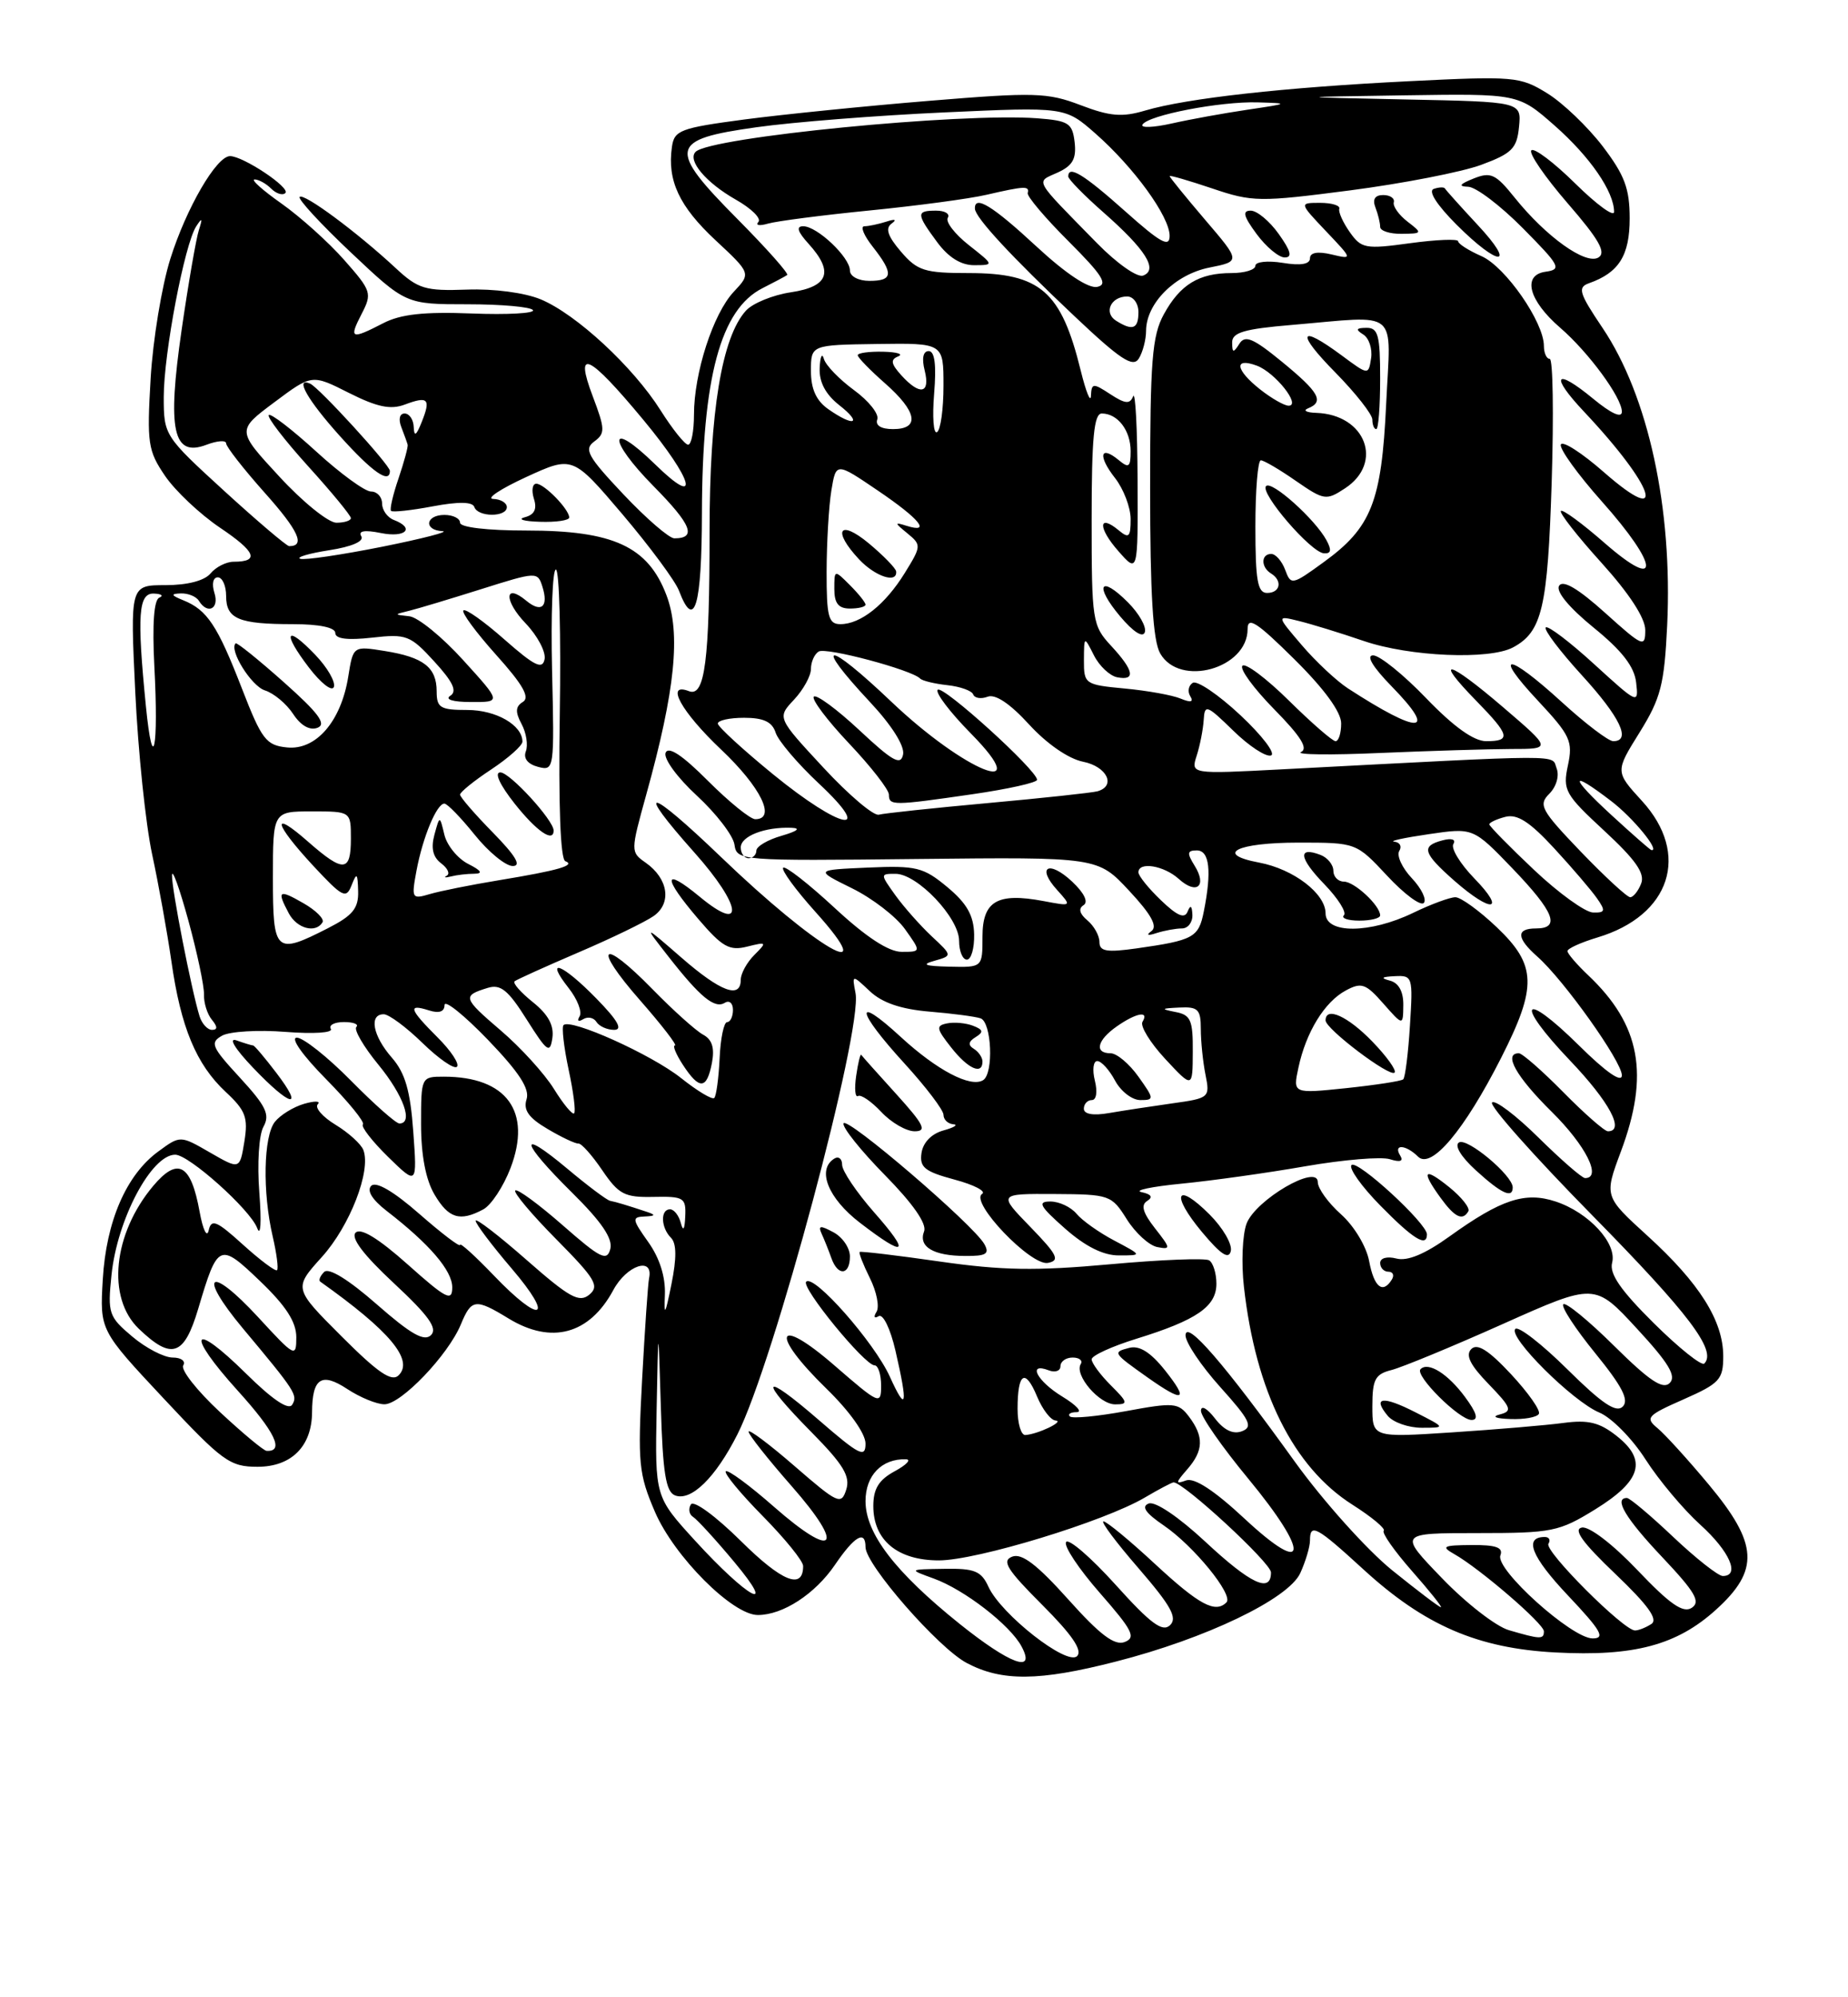 <?xml version="1.0" encoding="UTF-8" standalone="no"?>
<!DOCTYPE svg PUBLIC "-//W3C//DTD SVG 1.1//EN" "http://www.w3.org/Graphics/SVG/1.1/DTD/svg11.dtd" >
<svg xmlns="http://www.w3.org/2000/svg" xmlns:xlink="http://www.w3.org/1999/xlink" version="1.1" viewBox="0 0 237 256">
 <g >
 <path fill="currentColor"
d=" M 143.06 212.98 C 154.64 210.03 165.25 204.94 166.76 201.62 C 167.44 200.13 168.00 198.25 168.00 197.45 C 168.00 195.19 168.82 195.63 174.86 201.16 C 182.69 208.33 189.51 211.28 199.50 211.80 C 209.55 212.33 215.04 210.87 220.06 206.33 C 225.68 201.25 225.49 197.89 219.16 190.30 C 216.50 187.11 213.54 183.85 212.57 183.05 C 210.96 181.72 211.23 181.42 215.91 179.36 C 220.55 177.31 221.00 176.82 221.00 173.81 C 220.99 169.29 217.95 164.46 211.31 158.42 C 205.73 153.34 205.73 153.34 207.86 147.63 C 211.57 137.73 210.39 131.35 203.68 125.00 C 202.22 123.62 201.03 122.23 201.02 121.91 C 201.01 121.58 202.74 120.80 204.86 120.16 C 214.25 117.35 216.82 109.47 210.57 102.65 C 207.14 98.90 207.14 98.90 210.27 93.88 C 213.00 89.48 213.44 87.76 213.81 80.15 C 214.52 65.17 211.39 50.75 205.52 42.03 C 202.50 37.55 202.29 36.83 203.79 36.30 C 207.62 34.95 209.00 32.75 209.00 27.99 C 209.00 24.16 208.35 22.44 205.53 18.74 C 203.62 16.25 200.43 13.19 198.43 11.96 C 194.95 9.81 194.20 9.74 180.69 10.41 C 164.71 11.20 152.21 12.59 146.86 14.17 C 143.91 15.05 142.34 14.91 138.59 13.48 C 134.35 11.86 132.68 11.81 119.22 12.92 C 111.13 13.58 100.45 14.66 95.50 15.31 C 87.22 16.41 86.47 16.69 86.17 18.85 C 85.56 23.14 87.11 26.45 91.74 30.77 C 96.32 35.04 96.32 35.04 94.10 37.40 C 91.46 40.21 89.00 47.80 89.00 53.16 C 89.00 55.27 88.66 57.00 88.25 57.00 C 87.84 57.00 86.25 55.02 84.72 52.60 C 81.20 47.02 73.92 40.28 69.35 38.37 C 67.30 37.52 63.34 36.99 59.88 37.12 C 54.52 37.31 53.62 37.04 50.72 34.34 C 45.79 29.76 38.96 24.70 38.43 25.24 C 38.17 25.50 41.12 28.70 45.00 32.36 C 52.04 39.00 52.04 39.00 59.96 39.00 C 64.32 39.00 68.09 39.34 68.35 39.75 C 68.61 40.16 65.07 40.36 60.50 40.18 C 54.38 39.94 51.37 40.27 49.14 41.43 C 45.01 43.56 44.72 43.44 46.38 40.23 C 47.74 37.60 47.64 37.28 44.15 33.33 C 42.14 31.05 38.52 27.80 36.10 26.09 C 33.68 24.39 32.13 23.00 32.65 23.00 C 33.17 23.00 34.13 23.53 34.78 24.18 C 35.43 24.83 36.25 25.08 36.60 24.74 C 37.27 24.06 31.18 20.01 29.50 20.01 C 27.76 20.02 23.90 26.65 21.84 33.19 C 20.75 36.66 19.61 43.55 19.32 48.50 C 18.83 56.81 18.97 57.77 21.17 61.00 C 22.48 62.92 25.65 65.91 28.22 67.64 C 32.82 70.73 33.32 72.00 29.96 72.00 C 29.01 72.00 27.68 72.68 27.00 73.50 C 26.23 74.43 24.03 75.00 21.22 75.00 C 16.69 75.00 16.69 75.00 17.35 88.75 C 17.71 96.31 18.68 105.65 19.51 109.50 C 20.34 113.35 21.45 119.52 21.98 123.20 C 23.18 131.66 25.16 136.42 28.94 139.95 C 31.50 142.33 31.84 143.23 31.34 146.32 C 30.75 149.92 30.75 149.92 26.93 147.72 C 23.12 145.52 23.12 145.52 20.31 147.58 C 16.20 150.58 13.62 156.52 13.18 164.00 C 12.80 170.50 12.80 170.50 20.99 179.25 C 28.54 187.32 29.48 188.00 33.03 188.00 C 37.37 188.00 39.99 185.38 40.02 181.03 C 40.04 176.63 41.22 175.85 44.53 178.03 C 46.17 179.11 48.31 179.99 49.30 179.99 C 51.43 180.00 57.47 173.69 59.10 169.76 C 60.46 166.47 60.97 166.40 65.23 169.00 C 70.73 172.35 75.59 171.03 78.65 165.36 C 80.37 162.15 83.84 161.01 83.24 163.84 C 83.10 164.51 82.70 170.33 82.35 176.78 C 81.77 187.55 81.91 188.93 84.00 193.79 C 86.47 199.51 93.94 207.00 97.19 207.00 C 100.40 207.00 104.53 204.31 107.08 200.57 C 109.59 196.88 111.00 196.06 111.00 198.30 C 111.00 200.54 120.33 211.22 123.98 213.15 C 128.47 215.53 133.26 215.49 143.06 212.98 Z  M 123.05 208.12 C 114.79 201.49 111.00 196.55 111.00 192.40 C 111.00 189.10 113.09 186.95 116.18 187.04 C 116.91 187.06 116.26 187.75 114.75 188.57 C 112.70 189.68 112.00 190.82 112.00 193.03 C 112.00 197.42 115.11 200.00 120.41 200.00 C 125.27 200.00 141.60 195.02 146.81 191.95 C 148.63 190.88 150.29 190.00 150.51 190.00 C 151.81 190.00 163.00 200.33 163.00 201.54 C 163.00 204.25 160.40 203.03 154.55 197.58 C 151.14 194.41 148.14 192.39 147.32 192.71 C 146.33 193.09 146.91 193.93 149.26 195.53 C 153.08 198.13 158.23 204.44 157.29 205.38 C 155.86 206.81 153.80 205.71 148.17 200.50 C 144.91 197.47 141.91 195.00 141.52 195.00 C 141.12 195.00 143.16 197.72 146.05 201.05 C 150.17 205.82 151.03 207.36 150.06 208.30 C 149.09 209.24 147.57 208.12 143.06 203.11 C 139.89 199.60 137.03 197.14 136.72 197.65 C 136.40 198.16 138.36 201.10 141.06 204.18 C 145.25 208.96 145.72 209.89 144.24 210.46 C 142.95 210.96 141.09 209.57 137.00 205.00 C 133.00 200.54 131.04 199.04 129.81 199.52 C 128.43 200.05 129.14 201.18 133.65 205.69 C 137.50 209.54 138.86 211.54 138.13 212.27 C 136.85 213.55 128.38 206.92 126.76 203.37 C 125.84 201.36 124.98 201.01 121.09 201.08 C 116.50 201.15 116.50 201.15 119.76 202.33 C 123.68 203.75 129.55 208.29 131.01 211.03 C 132.90 214.55 129.54 213.32 123.05 208.12 Z  M 193.50 208.94 C 191.85 208.46 187.99 205.46 184.93 202.28 C 179.35 196.50 179.35 196.50 189.51 196.50 C 199.07 196.50 199.94 196.32 204.58 193.46 C 210.51 189.80 211.28 187.15 207.32 184.04 C 205.13 182.31 203.68 181.96 200.52 182.38 C 198.31 182.68 191.89 183.22 186.25 183.59 C 176.00 184.26 176.00 184.26 176.00 180.24 C 176.00 176.80 176.36 176.13 178.45 175.60 C 179.80 175.26 186.22 172.61 192.71 169.71 C 204.52 164.43 204.52 164.43 209.91 170.27 C 214.00 174.69 215.02 176.38 214.14 177.26 C 213.26 178.14 211.54 176.99 207.02 172.52 C 203.74 169.27 200.80 166.87 200.49 167.17 C 200.18 167.48 202.03 170.30 204.59 173.45 C 208.04 177.69 208.95 179.45 208.11 180.29 C 207.27 181.13 205.45 179.90 201.02 175.52 C 197.74 172.27 194.73 169.94 194.34 170.33 C 193.34 171.32 201.69 179.63 205.11 181.05 C 206.66 181.69 209.33 184.39 211.03 187.05 C 212.74 189.72 215.91 193.49 218.07 195.44 C 221.82 198.83 223.21 202.00 220.94 202.00 C 220.36 202.00 217.50 199.75 214.59 197.00 C 211.69 194.25 209.01 192.00 208.65 192.00 C 206.91 192.00 208.47 194.62 213.21 199.62 C 217.41 204.07 218.13 205.31 216.96 206.08 C 215.85 206.80 214.16 205.62 210.00 201.25 C 206.83 197.92 203.81 195.61 202.87 195.79 C 201.72 196.01 202.95 197.72 207.15 201.72 C 211.37 205.75 212.69 207.58 211.77 208.16 C 211.07 208.61 210.14 208.98 209.69 208.98 C 208.25 209.01 198.02 198.78 198.58 197.87 C 198.88 197.39 198.67 197.00 198.12 197.00 C 195.38 197.00 196.38 199.52 201.09 204.50 C 205.34 209.00 205.92 210.00 204.25 210.00 C 201.58 210.00 191.73 201.14 192.42 199.36 C 192.81 198.34 191.87 198.01 188.72 198.03 C 185.07 198.06 184.77 198.21 186.50 199.19 C 189.78 201.04 198.00 208.12 198.00 209.09 C 198.00 210.14 197.56 210.13 193.50 208.94 Z  M 181.53 181.02 C 177.32 178.87 175.96 179.05 177.98 181.48 C 178.68 182.31 180.63 183.00 182.33 183.00 C 185.42 183.00 185.42 183.00 181.53 181.02 Z  M 187.88 179.05 C 185.68 176.07 183.16 174.50 182.18 175.49 C 181.39 176.27 187.14 182.00 188.72 182.00 C 189.65 182.00 189.40 181.10 187.88 179.05 Z  M 197.35 181.23 C 197.62 180.81 196.01 178.53 193.80 176.15 C 190.91 173.05 189.46 172.14 188.69 172.91 C 187.91 173.69 188.54 174.96 190.91 177.40 C 193.83 180.42 193.99 180.87 192.36 181.29 C 191.25 181.57 191.80 181.82 193.69 181.88 C 195.45 181.95 197.09 181.66 197.35 181.23 Z  M 178.52 201.25 C 175.29 198.63 169.70 192.40 166.07 187.37 C 157.05 174.83 152.10 169.11 152.04 171.14 C 152.02 172.04 154.02 175.03 156.50 177.79 C 160.29 182.00 160.73 182.89 159.29 183.44 C 158.16 183.88 156.98 183.32 155.81 181.80 C 154.80 180.49 154.03 180.07 154.02 180.83 C 154.01 181.57 156.74 185.48 160.08 189.52 C 168.05 199.16 167.77 202.25 159.61 194.65 C 155.72 191.03 153.18 189.37 152.11 189.75 C 150.72 190.26 150.74 190.07 152.25 188.34 C 154.36 185.93 154.42 184.14 152.48 181.57 C 151.12 179.78 150.56 179.73 144.39 180.87 C 140.74 181.54 137.51 181.85 137.21 181.55 C 136.91 181.25 137.30 181.00 138.08 181.00 C 138.86 180.99 138.04 180.10 136.25 179.01 C 132.98 177.02 131.71 174.57 134.50 175.64 C 135.32 175.95 136.00 175.72 136.00 175.11 C 136.00 174.50 136.70 174.00 137.56 174.00 C 138.42 174.00 138.89 174.38 138.60 174.84 C 137.75 176.22 140.97 180.00 143.01 180.00 C 144.72 180.00 144.67 179.76 142.45 177.55 C 141.10 176.20 140.00 174.70 140.00 174.23 C 140.00 173.75 142.59 172.57 145.75 171.59 C 153.48 169.20 156.00 167.46 156.00 164.54 C 156.00 163.21 155.58 161.86 155.07 161.54 C 154.56 161.23 148.82 161.46 142.32 162.05 C 132.85 162.91 128.51 162.84 120.50 161.69 C 115.00 160.90 110.39 160.35 110.25 160.47 C 110.11 160.58 110.70 162.09 111.56 163.82 C 112.43 165.56 112.81 167.50 112.41 168.14 C 112.00 168.80 112.12 169.04 112.68 168.70 C 113.24 168.35 114.18 170.27 114.84 173.12 C 116.47 180.18 116.25 181.16 114.11 176.43 C 112.11 172.04 104.39 163.28 103.39 164.28 C 102.69 164.98 110.89 175.00 112.16 175.00 C 112.62 175.00 113.00 176.17 113.00 177.60 C 113.00 180.11 112.79 180.02 107.00 175.00 C 99.47 168.47 98.67 170.86 106.00 178.00 C 108.96 180.88 111.00 183.75 111.00 185.03 C 111.00 186.92 110.22 186.52 105.00 182.00 C 97.67 175.65 97.15 176.57 104.10 183.60 C 108.15 187.70 109.07 189.22 108.53 190.92 C 107.89 192.93 107.48 192.75 101.92 187.93 C 98.67 185.11 96.00 183.11 96.00 183.50 C 96.00 183.88 98.50 187.04 101.55 190.51 C 108.47 198.39 107.07 199.98 99.26 193.13 C 96.12 190.37 93.34 188.33 93.08 188.58 C 92.83 188.84 94.95 191.41 97.81 194.31 C 100.66 197.20 103.00 200.08 103.00 200.72 C 103.00 203.82 100.29 202.74 95.02 197.52 C 91.77 194.31 88.96 192.25 88.60 192.83 C 88.25 193.40 88.38 194.12 88.89 194.43 C 89.40 194.75 91.76 197.32 94.13 200.16 C 99.87 207.02 95.91 204.88 89.13 197.46 C 84.00 191.84 84.00 191.84 84.21 180.67 C 84.42 169.50 84.42 169.50 84.75 180.29 C 85.00 188.77 85.39 191.21 86.57 191.67 C 88.63 192.46 91.76 189.41 94.57 183.85 C 99.23 174.67 110.63 132.09 109.72 127.30 C 109.26 124.89 109.26 124.89 111.56 127.05 C 113.13 128.53 115.55 129.35 119.18 129.66 C 122.11 129.90 125.06 130.29 125.75 130.52 C 127.18 131.00 127.46 137.60 126.08 138.45 C 124.47 139.44 120.15 137.17 115.51 132.90 C 109.46 127.33 109.77 129.50 116.00 136.31 C 118.75 139.32 121.00 142.28 121.00 142.89 C 121.00 143.50 121.56 144.04 122.25 144.10 C 122.94 144.15 122.38 144.51 121.00 144.89 C 119.47 145.31 118.38 146.43 118.18 147.78 C 117.91 149.62 118.58 150.16 122.41 151.19 C 124.92 151.86 126.51 152.69 125.95 153.03 C 124.32 154.04 132.22 162.30 134.40 161.87 C 135.97 161.56 135.62 160.85 132.13 157.25 C 128.00 153.00 128.00 153.00 135.25 153.04 C 142.30 153.08 142.55 153.16 144.51 156.28 C 145.62 158.04 147.38 159.64 148.42 159.84 C 150.17 160.18 150.15 160.01 148.12 157.43 C 146.57 155.45 146.28 154.45 147.12 153.93 C 147.90 153.44 147.66 153.07 146.40 152.80 C 145.35 152.58 147.67 152.09 151.56 151.71 C 155.44 151.33 162.58 150.33 167.43 149.48 C 172.28 148.64 177.15 148.23 178.25 148.58 C 179.58 149.00 180.02 148.84 179.57 148.11 C 178.63 146.60 180.30 146.70 181.86 148.25 C 183.55 149.92 187.78 144.90 192.50 135.62 C 197.16 126.45 197.07 123.71 191.96 118.85 C 189.73 116.73 187.34 115.00 186.65 115.00 C 185.95 115.00 183.51 115.90 181.24 117.00 C 175.70 119.68 170.00 119.71 170.00 117.07 C 170.00 114.53 165.89 111.39 161.48 110.56 C 155.68 109.47 158.58 108.00 166.52 108.00 C 173.93 108.00 173.93 108.00 177.89 112.24 C 180.06 114.58 182.18 116.15 182.59 115.74 C 183.00 115.33 182.32 113.90 181.07 112.57 C 179.81 111.24 179.09 109.66 179.45 109.07 C 179.82 108.48 179.53 107.95 178.81 107.88 C 178.09 107.81 180.07 107.38 183.22 106.92 C 188.93 106.08 188.93 106.08 193.95 111.29 C 199.33 116.89 200.17 119.00 197.00 119.00 C 194.41 119.00 194.46 120.22 197.15 122.60 C 200.56 125.61 208.00 136.06 208.00 137.83 C 208.00 138.84 205.97 137.43 202.52 134.02 C 195.19 126.78 194.17 128.40 201.34 135.92 C 206.40 141.22 208.43 145.00 206.21 145.00 C 205.78 145.00 203.21 142.75 200.50 140.00 C 197.79 137.25 195.22 135.00 194.79 135.00 C 192.75 135.00 194.45 138.01 199.00 142.50 C 203.36 146.80 205.48 151.00 203.28 151.00 C 202.89 151.00 200.20 148.66 197.31 145.81 C 194.41 142.95 191.74 140.93 191.35 141.31 C 190.97 141.70 196.74 148.19 204.18 155.75 C 216.61 168.38 220.20 173.13 218.57 174.77 C 218.23 175.11 215.31 172.78 212.09 169.59 C 207.85 165.39 206.38 163.27 206.75 161.85 C 207.40 159.36 203.75 155.40 199.50 154.00 C 195.59 152.71 192.52 153.72 185.89 158.48 C 182.75 160.74 180.49 161.68 179.09 161.31 C 177.89 161.00 177.00 161.24 177.00 161.88 C 177.00 162.50 177.48 163.00 178.06 163.00 C 178.64 163.00 178.84 163.45 178.50 164.00 C 177.33 165.89 176.22 164.99 175.59 161.65 C 175.24 159.76 173.66 157.14 171.98 155.64 C 170.34 154.18 169.00 152.32 169.00 151.51 C 169.00 149.13 161.04 153.77 159.87 156.83 C 159.34 158.24 159.18 161.88 159.53 164.94 C 161.04 178.37 165.87 188.06 173.46 192.87 C 175.93 194.44 177.73 195.94 177.46 196.20 C 177.19 196.47 178.82 198.79 181.07 201.35 C 183.33 203.91 185.00 206.00 184.79 206.00 C 184.57 206.00 181.76 203.86 178.52 201.25 Z  M 149.40 175.63 C 147.55 173.31 146.12 172.42 144.82 172.76 C 142.66 173.32 142.71 173.39 147.20 176.57 C 151.83 179.84 152.52 179.55 149.40 175.63 Z  M 109.00 161.04 C 109.00 159.95 108.05 158.56 106.88 157.94 C 105.19 157.03 104.89 157.07 105.38 158.15 C 105.72 158.89 106.28 160.29 106.62 161.25 C 107.45 163.61 109.00 163.47 109.00 161.04 Z  M 155.13 155.67 C 150.83 151.37 150.09 153.04 154.14 157.90 C 156.58 160.82 157.60 161.48 157.85 160.33 C 158.04 159.45 156.82 157.36 155.13 155.67 Z  M 126.24 159.46 C 124.84 156.97 108.53 142.99 108.18 143.99 C 108.01 144.49 110.39 147.47 113.48 150.61 C 117.08 154.27 118.89 156.86 118.51 157.83 C 117.75 159.80 119.70 160.97 123.80 160.98 C 126.48 161.00 126.94 160.71 126.24 159.46 Z  M 142.93 159.02 C 140.96 157.99 138.77 156.43 138.06 155.57 C 137.34 154.71 135.84 154.00 134.71 154.00 C 133.01 154.00 133.33 154.59 136.58 157.46 C 139.20 159.77 141.50 160.92 143.50 160.91 C 146.50 160.91 146.50 160.91 142.93 159.02 Z  M 112.08 155.36 C 109.84 152.81 108.00 150.08 108.00 149.30 C 108.00 148.52 107.55 148.16 107.00 148.50 C 104.72 149.91 106.19 153.59 110.29 156.73 C 116.21 161.28 116.86 160.78 112.08 155.36 Z  M 183.00 158.21 C 183.00 156.80 174.07 148.60 173.33 149.33 C 172.94 149.72 174.60 152.06 177.02 154.52 C 181.24 158.82 183.00 159.91 183.00 158.21 Z  M 188.31 155.25 C 188.55 154.84 187.45 153.45 185.87 152.17 C 182.60 149.53 182.20 150.02 184.75 153.53 C 186.57 156.04 187.58 156.52 188.31 155.25 Z  M 194.00 152.19 C 194.00 150.66 188.16 145.78 187.11 146.43 C 186.49 146.82 187.37 148.27 189.28 150.01 C 192.55 152.99 194.00 153.66 194.00 152.19 Z  M 114.96 140.25 C 112.59 137.64 110.56 135.37 110.45 135.20 C 110.33 135.04 110.04 136.25 109.80 137.90 C 109.56 139.55 109.67 140.71 110.04 140.48 C 110.41 140.25 111.75 141.17 113.03 142.53 C 114.30 143.89 116.23 145.00 117.30 145.00 C 118.91 145.00 118.50 144.16 114.96 140.25 Z  M 126.00 136.06 C 126.00 135.54 125.50 134.81 124.89 134.43 C 124.12 133.96 124.19 133.50 125.12 132.93 C 126.17 132.28 126.10 131.98 124.78 131.47 C 123.87 131.12 122.37 130.98 121.46 131.17 C 120.01 131.46 120.07 131.83 121.98 134.25 C 124.14 137.00 126.00 137.83 126.00 136.06 Z  M 177.00 117.33 C 177.00 116.07 173.70 113.00 172.35 113.00 C 171.61 113.00 171.00 112.37 171.00 111.61 C 171.00 110.84 170.26 109.93 169.36 109.58 C 166.39 108.44 166.58 109.97 169.84 113.33 C 171.60 115.15 172.73 116.94 172.35 117.32 C 171.97 117.69 172.87 118.00 174.33 118.00 C 175.80 118.00 177.00 117.70 177.00 117.33 Z  M 189.08 112.59 C 187.26 110.71 186.05 108.73 186.39 108.18 C 186.75 107.59 186.18 107.40 185.00 107.71 C 182.21 108.44 182.48 109.33 186.53 112.90 C 191.30 117.08 193.22 116.85 189.08 112.59 Z  M 28.19 180.97 C 25.26 178.24 23.15 175.56 23.50 175.01 C 23.84 174.45 23.23 174.00 22.14 174.00 C 21.05 174.00 18.71 172.79 16.96 171.31 C 13.94 168.77 13.79 168.33 14.30 163.42 C 15.03 156.27 19.42 148.00 22.47 148.00 C 24.23 148.00 32.07 155.02 32.98 157.40 C 33.43 158.60 33.55 156.66 33.26 152.89 C 32.97 149.13 33.20 145.47 33.79 144.41 C 34.65 142.87 34.12 141.77 30.78 138.14 C 27.12 134.17 26.89 133.64 28.49 132.74 C 29.47 132.20 33.13 131.98 36.62 132.26 C 40.19 132.54 42.73 132.38 42.43 131.88 C 42.13 131.40 42.88 131.00 44.11 131.00 C 45.33 131.00 46.05 131.28 45.70 131.63 C 45.36 131.97 46.63 134.16 48.54 136.48 C 51.76 140.41 53.04 144.00 51.22 144.00 C 50.78 144.00 47.99 141.53 45.00 138.50 C 42.01 135.47 38.89 133.00 38.07 133.00 C 37.20 133.00 38.79 135.25 41.81 138.31 C 44.69 141.23 46.82 143.84 46.54 144.12 C 46.27 144.40 47.72 146.27 49.77 148.28 C 53.50 151.92 53.50 151.92 53.00 145.03 C 52.62 139.79 51.96 137.52 50.25 135.56 C 47.80 132.76 47.29 130.00 49.21 130.00 C 49.87 130.00 52.11 131.66 54.19 133.69 C 56.27 135.71 58.25 137.08 58.60 136.73 C 58.96 136.38 57.84 134.68 56.12 132.97 C 52.48 129.33 52.25 128.63 55.00 129.50 C 56.31 129.92 57.00 129.68 57.01 128.82 C 57.01 128.09 59.51 130.10 62.57 133.27 C 66.58 137.44 67.96 139.56 67.53 140.90 C 67.09 142.28 67.80 143.28 70.22 144.70 C 72.02 145.77 73.81 146.61 74.18 146.57 C 74.56 146.53 75.93 148.07 77.24 150.00 C 79.35 153.10 80.11 153.49 83.81 153.41 C 87.70 153.33 87.99 153.51 87.88 155.91 C 87.81 157.61 87.61 157.90 87.31 156.75 C 87.06 155.79 86.44 155.00 85.93 155.00 C 84.67 155.00 84.75 157.35 86.05 158.65 C 86.77 159.37 86.79 161.25 86.11 164.60 C 85.31 168.57 85.15 168.83 85.27 165.95 C 85.36 163.67 84.60 161.25 83.14 159.20 C 81.05 156.26 81.01 155.99 82.68 155.92 C 84.05 155.86 84.13 155.72 83.00 155.34 C 80.50 154.51 79.02 154.06 78.24 153.91 C 77.83 153.83 75.36 151.98 72.75 149.79 C 66.34 144.43 66.73 146.31 73.38 152.88 C 77.16 156.61 78.61 158.76 78.27 160.08 C 77.84 161.71 77.02 161.30 72.16 157.04 C 69.07 154.34 66.34 152.33 66.08 152.59 C 65.82 152.84 68.20 155.67 71.36 158.86 C 76.35 163.90 76.91 164.83 75.58 165.94 C 74.28 167.01 73.03 166.32 67.52 161.48 C 63.93 158.33 61.00 156.08 61.00 156.47 C 61.00 156.86 63.08 159.62 65.62 162.59 C 71.21 169.13 69.41 169.83 63.33 163.48 C 60.95 161.00 59.00 159.23 59.00 159.56 C 59.00 159.89 56.65 158.10 53.78 155.59 C 50.47 152.69 48.22 151.38 47.61 151.99 C 47.01 152.59 47.72 153.76 49.58 155.20 C 55.07 159.44 58.00 162.85 58.00 165.00 C 58.00 166.87 57.23 166.48 52.30 162.08 C 48.53 158.72 46.26 157.34 45.61 157.99 C 44.95 158.65 46.62 160.85 50.52 164.48 C 54.97 168.62 56.14 170.26 55.28 171.12 C 54.41 171.99 52.70 171.02 48.32 167.18 C 44.70 164.01 42.16 162.44 41.57 163.03 C 41.06 163.54 40.83 164.10 41.07 164.27 C 49.98 170.59 53.09 174.31 51.13 176.27 C 50.24 177.16 48.50 175.98 43.80 171.28 C 37.65 165.13 37.65 165.13 41.27 161.12 C 44.87 157.14 47.62 150.06 46.60 147.40 C 46.31 146.64 44.70 145.18 43.04 144.17 C 41.37 143.16 40.34 141.97 40.75 141.54 C 41.16 141.11 40.38 141.08 39.00 141.48 C 37.62 141.88 35.94 142.92 35.25 143.79 C 33.79 145.65 33.65 152.80 34.97 158.47 C 35.48 160.66 35.73 162.60 35.53 162.80 C 35.34 163.00 33.37 161.53 31.17 159.54 C 27.76 156.45 27.10 156.18 26.76 157.71 C 26.54 158.70 26.02 157.62 25.60 155.31 C 24.49 149.19 22.81 148.25 19.65 152.00 C 14.49 158.14 13.66 166.34 17.80 170.31 C 22.02 174.35 23.61 173.82 25.42 167.75 C 27.93 159.30 28.14 159.21 33.37 164.22 C 36.67 167.38 38.00 169.44 38.00 171.40 C 38.00 174.04 37.81 173.94 33.10 168.82 C 26.86 162.06 25.26 163.20 31.12 170.23 C 37.90 178.33 38.22 178.83 37.47 180.05 C 37.01 180.79 34.91 179.37 31.57 176.07 C 24.54 169.13 23.74 170.79 30.51 178.27 C 35.28 183.54 36.50 186.09 34.19 185.96 C 33.81 185.94 31.11 183.69 28.19 180.97 Z  M 61.98 155.01 C 62.99 154.47 64.56 152.09 65.47 149.72 C 68.24 142.47 64.98 138.00 56.93 138.00 C 54.01 138.00 54.00 138.02 54.00 144.10 C 54.00 148.06 54.60 151.21 55.72 153.10 C 57.53 156.17 58.98 156.62 61.98 155.01 Z  M 35.43 137.50 C 33.96 135.57 32.63 134.00 32.46 134.00 C 32.30 134.00 31.34 133.71 30.33 133.35 C 29.25 132.97 30.12 134.41 32.45 136.85 C 37.27 141.91 39.10 142.30 35.43 137.50 Z  M 130.50 180.59 C 130.50 175.95 131.47 175.32 132.99 178.97 C 133.68 180.64 134.75 182.03 135.37 182.07 C 136.60 182.15 133.13 183.82 131.50 183.93 C 130.95 183.97 130.50 182.46 130.50 180.59 Z  M 71.04 139.57 C 69.84 137.63 66.77 134.25 64.21 132.07 C 59.34 127.90 59.26 127.63 62.55 126.62 C 64.20 126.11 65.17 126.90 67.55 130.68 C 70.17 134.83 70.54 135.10 70.84 133.04 C 71.07 131.43 70.30 130.02 68.34 128.45 C 66.78 127.20 65.72 126.00 66.00 125.77 C 66.28 125.55 69.95 123.89 74.17 122.08 C 78.39 120.28 82.74 118.17 83.83 117.41 C 86.18 115.76 85.71 112.61 82.80 110.57 C 80.86 109.21 80.86 109.14 82.88 101.85 C 86.60 88.46 87.33 81.16 85.46 76.26 C 83.09 70.04 78.65 68.00 67.54 68.00 C 62.51 68.00 59.00 67.59 59.00 67.00 C 59.00 66.45 58.10 66.00 57.00 66.00 C 54.55 66.00 54.31 67.97 56.75 68.08 C 57.71 68.13 54.23 69.03 49.00 70.08 C 43.77 71.12 39.05 71.82 38.50 71.62 C 37.95 71.42 39.63 70.93 42.24 70.52 C 45.14 70.07 46.73 69.37 46.33 68.73 C 45.91 68.04 46.77 67.90 48.84 68.32 C 52.03 68.96 53.27 67.70 50.50 66.64 C 49.67 66.32 49.00 65.37 49.00 64.53 C 49.00 63.69 48.36 63.00 47.58 63.00 C 46.80 63.00 43.63 60.69 40.55 57.87 C 37.46 55.05 34.72 52.94 34.47 53.20 C 34.21 53.45 36.48 56.40 39.50 59.74 C 42.53 63.08 45.00 66.08 45.00 66.41 C 45.00 66.73 44.16 67.00 43.14 67.00 C 42.12 67.00 38.82 64.34 35.82 61.08 C 30.35 55.17 30.35 55.17 35.17 51.57 C 40.00 47.96 40.00 47.96 44.75 50.36 C 48.35 52.17 50.08 52.54 51.90 51.86 C 54.91 50.73 55.28 51.11 54.08 54.10 C 53.39 55.84 53.11 56.02 53.06 54.75 C 53.03 53.79 52.50 53.00 51.89 53.00 C 51.25 53.00 51.07 53.73 51.47 54.75 C 51.84 55.71 52.21 56.73 52.28 57.00 C 52.35 57.27 51.82 59.22 51.11 61.32 C 50.39 63.42 49.96 65.29 50.15 65.48 C 50.34 65.68 52.75 65.42 55.50 64.90 C 58.81 64.28 60.60 64.31 60.83 64.98 C 61.27 66.30 65.00 66.31 65.00 65.00 C 65.00 64.45 64.21 63.98 63.25 63.95 C 62.29 63.92 64.19 62.66 67.47 61.15 C 73.44 58.41 73.44 58.41 79.83 65.92 C 83.34 70.06 86.61 74.47 87.08 75.72 C 89.06 80.92 90.00 77.73 90.02 65.75 C 90.06 48.37 92.41 39.64 97.80 36.93 C 99.28 36.18 100.70 35.43 100.95 35.25 C 101.19 35.08 98.33 31.86 94.60 28.10 C 85.57 19.00 85.80 17.88 97.01 16.31 C 101.68 15.65 112.50 14.80 121.05 14.41 C 136.59 13.70 136.59 13.70 140.47 17.10 C 145.42 21.45 150.00 27.75 150.00 30.23 C 150.00 31.77 148.84 31.13 144.30 27.08 C 138.97 22.33 137.00 21.13 137.00 22.62 C 137.00 22.97 139.03 25.04 141.52 27.23 C 146.93 31.99 148.56 34.57 146.61 35.32 C 145.86 35.61 143.24 33.77 140.69 31.17 C 132.42 22.73 132.80 23.41 135.63 22.12 C 137.56 21.24 138.06 20.36 137.82 18.24 C 137.53 15.77 137.06 15.47 133.00 15.16 C 123.19 14.43 91.09 17.58 89.21 19.46 C 88.12 20.55 90.53 23.41 94.35 25.58 C 96.37 26.72 97.67 28.01 97.26 28.45 C 96.84 28.89 97.40 28.98 98.50 28.66 C 99.60 28.34 105.45 27.58 111.50 26.98 C 117.55 26.38 124.30 25.48 126.50 24.97 C 131.44 23.83 132.05 23.81 131.80 24.75 C 131.69 25.16 134.05 27.95 137.05 30.94 C 141.39 35.28 142.14 36.46 140.72 36.77 C 139.60 37.01 136.69 35.08 132.91 31.58 C 127.29 26.37 124.96 24.95 125.03 26.75 C 125.07 27.89 129.72 32.91 137.81 40.54 C 143.66 46.07 145.30 47.15 146.04 45.97 C 146.55 45.16 146.98 43.55 146.98 42.38 C 147.01 38.86 150.70 35.18 155.08 34.30 C 159.11 33.50 159.11 33.50 154.55 28.17 C 152.05 25.24 150.00 22.72 150.00 22.57 C 150.00 22.43 152.45 23.14 155.45 24.15 C 160.62 25.90 161.51 25.91 173.16 24.40 C 179.91 23.52 187.47 22.05 189.96 21.13 C 193.91 19.67 194.54 19.03 194.81 16.25 C 195.12 13.05 195.12 13.05 180.31 12.75 C 165.50 12.44 165.50 12.44 180.11 12.22 C 194.72 12.00 194.72 12.00 199.39 16.11 C 203.92 20.10 207.00 24.57 207.00 27.16 C 207.00 27.86 204.76 26.22 202.02 23.52 C 199.29 20.83 196.75 18.91 196.39 19.27 C 196.03 19.63 198.13 22.68 201.04 26.05 C 205.07 30.69 206.02 32.37 205.00 33.00 C 203.38 34.00 198.29 30.36 194.25 25.33 C 191.82 22.30 191.19 22.00 188.99 22.88 C 187.17 23.61 186.98 23.89 188.30 23.94 C 189.29 23.97 192.44 26.36 195.30 29.25 C 200.09 34.09 200.32 34.53 198.21 34.83 C 195.19 35.25 196.04 38.51 200.08 42.00 C 203.73 45.15 208.00 50.96 208.00 52.77 C 208.00 53.64 206.64 53.02 204.31 51.10 C 199.42 47.07 198.72 48.07 203.15 52.77 C 212.20 62.37 214.01 67.79 205.75 60.57 C 202.87 58.04 200.36 56.43 200.17 56.99 C 199.99 57.54 202.35 60.81 205.41 64.25 C 212.80 72.53 213.05 75.94 205.80 69.61 C 202.94 67.11 200.41 65.25 200.18 65.49 C 199.95 65.72 202.28 68.71 205.38 72.13 C 208.95 76.08 211.00 79.22 211.00 80.76 C 211.00 83.04 210.69 82.91 205.84 78.54 C 202.38 75.43 200.44 74.29 199.95 75.08 C 199.51 75.80 201.21 77.86 204.36 80.43 C 208.01 83.39 209.60 85.44 209.83 87.48 C 210.16 90.30 210.07 90.26 204.46 85.14 C 201.32 82.27 198.52 80.15 198.24 80.42 C 197.96 80.70 200.05 83.46 202.87 86.55 C 207.79 91.93 209.25 95.00 206.89 95.00 C 206.28 95.00 203.32 92.75 200.31 90.00 C 193.31 83.61 191.33 83.51 197.27 89.85 C 201.39 94.26 201.74 95.02 201.08 98.10 C 200.40 101.29 200.70 101.82 205.76 106.50 C 209.76 110.20 210.99 111.95 210.47 113.25 C 210.10 114.21 209.46 115.00 209.07 115.00 C 208.67 115.00 205.82 112.37 202.73 109.16 C 197.62 103.83 197.26 103.17 198.70 101.73 C 199.60 100.83 200.00 99.43 199.63 98.48 C 198.94 96.68 201.46 96.67 164.36 98.61 C 152.71 99.22 152.71 99.22 153.47 96.86 C 153.89 95.56 154.29 93.51 154.37 92.29 C 154.49 90.23 154.75 90.33 158.16 93.65 C 160.17 95.62 162.35 97.05 163.00 96.83 C 163.65 96.62 161.88 94.29 159.08 91.67 C 156.27 89.04 153.52 87.18 152.97 87.52 C 152.42 87.86 152.27 88.63 152.65 89.24 C 153.11 89.99 152.71 90.08 151.41 89.54 C 150.36 89.10 147.14 88.52 144.25 88.25 C 139.14 87.77 139.00 87.67 139.01 84.63 C 139.03 81.50 139.03 81.50 140.29 83.99 C 140.98 85.36 142.33 86.63 143.28 86.81 C 145.68 87.28 145.43 85.94 142.50 82.78 C 140.09 80.18 140.00 79.60 140.00 66.54 C 140.00 56.10 140.30 53.00 141.30 53.00 C 143.34 53.00 145.00 55.17 145.00 57.82 C 145.00 59.88 144.77 60.05 143.48 58.98 C 141.08 56.99 140.77 58.43 142.99 61.26 C 144.09 62.66 145.00 65.04 145.00 66.53 C 145.00 68.85 144.78 69.06 143.48 67.98 C 140.83 65.78 140.79 67.65 143.42 70.63 C 145.94 73.50 145.94 73.50 145.89 61.50 C 145.86 54.90 145.61 50.08 145.32 50.80 C 144.91 51.83 144.30 51.77 142.40 50.53 C 140.18 49.07 139.99 49.09 139.91 50.73 C 139.87 51.70 139.28 50.25 138.60 47.50 C 136.10 37.33 133.43 35.00 124.23 35.00 C 118.57 35.00 117.65 34.71 115.54 32.25 C 113.85 30.28 113.51 29.27 114.34 28.66 C 115.06 28.13 114.80 28.04 113.67 28.41 C 112.66 28.73 111.39 29.00 110.85 29.00 C 110.30 29.00 110.79 30.19 111.93 31.63 C 114.63 35.07 114.54 36.00 111.50 36.00 C 110.09 36.00 109.00 35.42 109.00 34.67 C 109.00 32.98 104.80 29.00 103.01 29.00 C 102.07 29.00 102.28 29.69 103.70 31.25 C 106.96 34.85 106.28 36.73 101.45 37.46 C 99.13 37.80 96.52 38.87 95.66 39.82 C 92.57 43.24 91.00 52.77 91.00 68.09 C 91.00 84.71 90.40 89.37 88.36 88.59 C 85.25 87.39 87.36 91.23 92.50 96.09 C 97.58 100.90 99.59 105.00 96.86 105.00 C 96.23 105.00 93.50 102.79 90.79 100.08 C 87.50 96.78 85.71 95.60 85.36 96.49 C 85.08 97.23 86.86 99.67 89.37 101.98 C 91.85 104.27 94.02 107.09 94.19 108.25 C 94.50 110.32 94.79 110.35 117.64 110.10 C 140.79 109.85 140.79 109.85 144.81 114.17 C 147.64 117.20 148.49 118.74 147.67 119.34 C 146.94 119.87 147.19 119.97 148.33 119.59 C 149.34 119.27 150.80 119.00 151.58 119.00 C 152.36 119.00 152.96 118.21 152.92 117.25 C 152.87 116.08 152.67 115.94 152.31 116.83 C 151.93 117.80 150.98 117.40 148.89 115.39 C 147.30 113.87 146.00 112.26 146.00 111.81 C 146.00 110.40 149.27 110.93 151.18 112.66 C 153.47 114.73 154.84 113.58 153.20 110.95 C 152.20 109.34 152.25 109.00 153.49 109.00 C 155.12 109.00 155.42 111.65 154.38 116.85 C 153.72 120.17 153.06 120.52 145.75 121.56 C 141.91 122.10 141.00 121.94 141.00 120.74 C 141.00 119.92 140.30 118.67 139.45 117.96 C 138.45 117.13 138.27 116.45 138.96 116.02 C 139.61 115.62 139.05 114.46 137.51 113.01 C 134.51 110.19 132.87 111.10 135.58 114.08 C 137.47 116.18 137.47 116.18 133.82 115.49 C 127.89 114.38 126.00 115.49 126.00 120.07 C 126.00 124.00 126.00 124.00 121.75 123.90 C 118.60 123.83 118.10 123.63 119.83 123.15 C 122.15 122.49 122.15 122.49 119.48 120.00 C 118.01 118.62 115.92 116.26 114.83 114.75 C 112.87 112.01 112.87 112.00 114.85 112.00 C 117.64 112.00 123.00 117.64 123.00 120.58 C 123.00 121.91 123.45 123.00 124.00 123.00 C 124.55 123.00 124.97 121.54 124.93 119.75 C 124.87 117.33 124.00 115.79 121.49 113.70 C 118.42 111.15 117.52 110.93 111.31 111.20 C 104.50 111.50 104.50 111.50 109.24 113.84 C 111.85 115.12 114.92 117.48 116.06 119.09 C 118.14 122.00 118.14 122.00 115.63 122.00 C 113.96 122.00 111.06 120.10 107.03 116.36 C 103.68 113.26 100.72 110.95 100.44 111.22 C 100.17 111.50 102.02 114.03 104.56 116.86 C 113.31 126.59 104.72 121.62 92.48 109.86 C 83.06 100.82 81.25 100.52 89.07 109.29 C 95.14 116.10 95.58 119.77 89.75 114.95 C 85.01 111.04 84.93 112.39 89.58 117.82 C 92.63 121.38 93.55 121.90 95.82 121.33 C 98.35 120.70 98.39 120.75 96.74 122.40 C 95.78 123.36 95.00 124.79 95.00 125.57 C 95.00 128.08 92.42 127.12 87.40 122.75 C 82.51 118.50 82.51 118.50 85.72 122.60 C 89.81 127.83 91.65 129.33 92.96 128.53 C 93.53 128.17 94.00 128.58 94.00 129.44 C 94.00 130.30 93.66 131.00 93.25 131.01 C 92.84 131.01 92.40 133.09 92.29 135.64 C 92.17 138.18 91.86 140.47 91.60 140.73 C 91.34 140.99 89.42 139.83 87.32 138.16 C 83.54 135.16 73.17 130.49 72.27 131.39 C 72.02 131.65 72.31 134.21 72.92 137.08 C 73.54 139.95 73.86 142.47 73.63 142.70 C 73.41 142.92 72.24 141.51 71.04 139.57 Z  M 91.30 136.25 C 91.67 134.32 91.33 133.23 90.16 132.61 C 89.25 132.12 86.33 129.50 83.69 126.80 C 77.09 120.05 75.89 121.16 82.12 128.25 C 84.89 131.41 86.89 134.00 86.56 134.00 C 86.23 134.00 86.69 135.12 87.59 136.50 C 89.70 139.72 90.64 139.66 91.30 136.25 Z  M 76.50 128.00 C 72.12 123.51 69.75 122.60 72.91 126.62 C 74.05 128.06 74.68 129.70 74.33 130.27 C 73.98 130.85 74.17 131.01 74.78 130.64 C 75.37 130.27 76.14 130.42 76.49 130.98 C 76.84 131.54 77.86 132.00 78.76 132.00 C 79.91 132.00 79.23 130.79 76.50 128.00 Z  M 193.76 96.00 C 199.02 96.00 199.02 96.00 192.76 90.64 C 185.69 84.58 183.75 84.12 189.31 89.81 C 193.64 94.24 193.83 95.00 190.60 95.00 C 189.01 95.00 186.44 93.16 182.91 89.50 C 180.00 86.47 176.93 84.00 176.10 84.00 C 175.16 84.00 176.04 85.48 178.48 87.98 C 184.47 94.11 182.08 94.21 172.85 88.22 C 171.40 87.27 168.74 84.79 166.95 82.69 C 163.69 78.88 163.69 78.88 166.60 79.60 C 168.19 79.99 171.93 81.14 174.91 82.16 C 180.80 84.17 191.00 84.60 194.04 82.98 C 197.77 80.98 198.49 77.93 199.00 61.75 C 199.27 53.08 199.16 46.00 198.75 46.00 C 198.34 46.00 198.00 45.25 198.00 44.34 C 198.00 41.29 193.07 34.20 190.01 32.84 C 188.35 32.11 187.00 31.25 187.00 30.92 C 187.00 30.60 184.23 30.71 180.85 31.17 C 175.11 31.96 174.59 31.86 173.11 29.76 C 172.23 28.52 171.62 27.16 171.76 26.75 C 171.89 26.34 170.79 26.00 169.30 26.00 C 166.61 26.00 166.61 26.00 170.05 29.63 C 173.50 33.26 173.50 33.26 170.75 32.61 C 168.97 32.19 168.00 32.37 168.00 33.11 C 168.00 33.87 166.80 34.07 164.50 33.69 C 162.57 33.38 161.00 33.55 161.00 34.06 C 161.00 34.58 159.62 35.00 157.93 35.00 C 153.75 35.00 151.35 36.47 149.26 40.28 C 147.75 43.03 147.50 46.25 147.50 62.50 C 147.50 76.14 147.86 82.13 148.79 83.75 C 151.29 88.13 160.00 85.70 160.00 80.63 C 160.00 78.97 161.19 79.74 166.00 84.50 C 169.84 88.30 172.00 91.26 172.00 92.72 C 172.00 93.97 171.68 95.00 171.28 95.00 C 170.89 95.00 168.20 92.66 165.31 89.81 C 162.41 86.95 159.73 84.94 159.34 85.33 C 158.94 85.72 160.78 88.23 163.41 90.91 C 166.81 94.36 167.81 95.95 166.85 96.39 C 166.11 96.74 170.68 96.79 177.00 96.51 C 183.32 96.24 190.87 96.01 193.76 96.00 Z  M 144.65 77.20 C 141.07 73.61 140.30 75.02 143.66 79.01 C 145.34 81.00 146.57 81.79 146.82 81.03 C 147.05 80.34 146.07 78.62 144.65 77.20 Z  M 73.00 66.33 C 73.00 65.28 69.80 62.00 68.78 62.00 C 68.28 62.00 68.14 62.86 68.47 63.92 C 68.90 65.25 68.54 65.98 67.29 66.30 C 66.31 66.56 67.19 66.82 69.25 66.88 C 71.31 66.95 73.00 66.70 73.00 66.33 Z  M 50.00 60.35 C 50.00 59.60 40.91 49.66 39.77 49.17 C 37.74 48.29 39.44 51.28 43.59 55.89 C 47.76 60.53 50.00 62.09 50.00 60.35 Z  M 124.24 31.41 C 122.45 30.00 121.24 28.43 121.55 27.92 C 121.86 27.41 121.19 27.00 120.06 27.00 C 117.48 27.00 117.49 27.39 120.19 31.04 C 121.63 32.99 123.25 34.00 124.94 33.99 C 127.50 33.98 127.50 33.98 124.24 31.41 Z  M 164.00 30.00 C 162.83 28.35 161.21 27.00 160.40 27.00 C 159.29 27.00 159.47 27.71 161.16 30.00 C 162.38 31.65 164.00 33.00 164.76 33.00 C 165.76 33.00 165.56 32.19 164.00 30.00 Z  M 189.45 28.77 C 187.28 26.44 185.42 24.36 185.31 24.16 C 185.21 23.96 184.56 23.98 183.88 24.21 C 183.11 24.46 184.25 26.25 186.81 28.81 C 192.29 34.29 194.58 34.25 189.45 28.77 Z  M 180.50 28.40 C 179.40 27.55 178.61 26.44 178.75 25.93 C 178.89 25.42 178.28 25.00 177.39 25.00 C 176.34 25.00 175.99 25.54 176.39 26.58 C 176.73 27.45 177.00 28.58 177.00 29.08 C 177.00 29.59 178.24 29.99 179.75 29.97 C 182.43 29.94 182.45 29.90 180.50 28.40 Z  M 139.00 142.11 C 139.00 141.50 139.46 141.00 140.02 141.00 C 140.61 141.00 140.77 139.94 140.41 138.50 C 140.07 137.12 140.21 136.00 140.72 136.00 C 141.24 136.00 142.26 137.12 143.00 138.50 C 143.74 139.88 145.19 141.00 146.24 141.00 C 148.05 141.00 148.04 140.86 146.00 138.00 C 144.83 136.35 143.22 135.00 142.43 135.00 C 140.31 135.00 140.69 133.33 143.22 131.56 C 145.72 129.81 147.42 129.50 146.52 130.97 C 146.19 131.50 147.50 133.64 149.43 135.72 C 152.95 139.50 152.95 139.50 152.97 134.82 C 153.00 130.75 152.71 130.08 150.75 129.71 C 148.82 129.33 148.89 129.25 151.25 129.14 C 153.64 129.02 154.00 129.37 154.00 131.88 C 154.00 133.46 154.27 136.10 154.60 137.75 C 155.19 140.68 155.10 140.76 150.35 141.42 C 147.68 141.80 144.04 142.35 142.25 142.66 C 140.20 143.02 139.00 142.81 139.00 142.11 Z  M 166.52 136.84 C 167.49 132.29 169.88 128.40 172.60 126.95 C 174.60 125.87 175.16 126.07 177.40 128.62 C 179.94 131.50 179.94 131.50 179.97 128.82 C 179.99 127.10 179.38 125.98 178.25 125.69 C 177.00 125.36 177.17 125.20 178.87 125.12 C 181.16 125.00 181.22 125.19 180.82 131.46 C 180.60 135.02 180.21 138.11 179.96 138.34 C 179.70 138.57 176.42 139.07 172.65 139.47 C 165.80 140.18 165.80 140.18 166.52 136.84 Z  M 175.99 133.49 C 172.84 130.24 170.00 128.96 170.00 130.79 C 170.00 131.88 178.23 138.10 178.85 137.48 C 179.13 137.20 177.84 135.40 175.99 133.49 Z  M 25.59 130.25 C 24.55 126.89 22.00 113.86 22.06 112.18 C 22.09 111.26 23.03 113.88 24.16 118.00 C 25.29 122.12 26.19 126.38 26.16 127.45 C 26.12 128.53 26.58 129.99 27.17 130.70 C 27.91 131.60 27.92 132.00 27.19 132.00 C 26.61 132.00 25.89 131.21 25.59 130.25 Z  M 35.00 112.50 C 35.00 104.00 35.00 104.00 40.00 104.00 C 45.00 104.00 45.00 104.00 45.00 107.50 C 45.00 111.80 44.06 111.87 39.53 107.90 C 34.71 103.66 35.10 105.50 40.17 110.97 C 43.94 115.02 44.39 115.25 45.09 113.47 C 45.75 111.78 45.87 111.89 45.93 114.23 C 45.99 116.43 45.24 117.35 42.04 118.98 C 35.31 122.41 35.00 122.13 35.00 112.50 Z  M 41.36 118.22 C 41.63 117.80 40.53 116.69 38.92 115.77 C 35.74 113.94 35.47 114.13 37.04 117.07 C 38.08 119.02 40.48 119.66 41.36 118.22 Z  M 196.75 111.51 C 193.59 108.53 191.00 105.89 191.00 105.66 C 191.00 105.43 191.92 104.99 193.05 104.70 C 194.58 104.30 196.18 105.33 199.30 108.71 C 201.61 111.21 204.08 114.10 204.80 115.13 C 205.94 116.75 205.87 117.00 204.31 116.96 C 203.31 116.94 199.91 114.49 196.75 111.51 Z  M 53.42 111.56 C 54.23 107.27 56.01 103.00 56.99 103.00 C 57.36 103.00 59.11 104.80 60.88 107.00 C 62.65 109.20 64.84 111.00 65.76 111.00 C 66.91 111.00 66.13 109.69 63.21 106.71 C 60.89 104.35 59.00 102.16 59.00 101.85 C 59.00 101.53 60.80 100.07 63.00 98.62 C 65.20 97.16 67.00 95.56 67.00 95.06 C 67.00 92.94 63.62 91.00 59.93 91.00 C 56.46 91.00 56.00 90.72 56.00 88.62 C 56.00 85.54 54.33 84.24 49.34 83.44 C 45.29 82.79 45.29 82.79 44.66 86.74 C 43.74 92.47 40.52 96.19 36.80 95.80 C 34.12 95.53 33.56 94.79 31.01 88.21 C 27.89 80.17 26.57 78.18 23.53 76.95 C 21.92 76.30 21.85 76.11 23.19 76.06 C 24.12 76.03 25.16 76.45 25.50 77.00 C 26.62 78.81 28.15 78.04 27.50 76.00 C 27.14 74.85 27.32 74.00 27.93 74.00 C 28.52 74.00 29.00 75.08 29.00 76.39 C 29.00 79.33 30.60 80.00 37.58 80.00 C 40.94 80.00 43.00 80.43 43.00 81.13 C 43.00 81.89 44.56 82.08 47.71 81.73 C 52.12 81.23 52.62 81.42 55.70 84.79 C 58.10 87.41 58.66 88.60 57.75 89.18 C 57.01 89.65 58.09 89.98 60.40 89.98 C 64.30 90.00 64.30 90.00 59.40 84.61 C 56.71 81.64 53.60 79.11 52.50 78.99 C 50.50 78.77 50.50 78.77 52.50 78.28 C 53.60 78.01 57.75 76.76 61.72 75.51 C 68.82 73.27 68.95 73.26 69.56 75.19 C 70.38 77.77 69.43 78.60 67.50 77.00 C 64.67 74.65 64.60 76.97 67.42 79.91 C 68.94 81.50 70.03 83.57 69.84 84.50 C 69.57 85.86 68.55 85.36 64.71 81.98 C 62.07 79.65 59.70 77.97 59.43 78.24 C 59.16 78.50 61.06 81.07 63.64 83.95 C 67.05 87.74 67.99 89.39 67.07 89.96 C 66.10 90.55 66.06 91.25 66.89 92.80 C 67.50 93.93 67.74 95.50 67.44 96.30 C 67.09 97.20 67.68 97.94 69.00 98.29 C 71.08 98.83 71.10 98.64 70.80 85.92 C 70.64 78.81 70.86 73.00 71.29 73.00 C 71.73 73.00 71.95 81.33 71.79 91.50 C 71.61 103.19 71.87 110.14 72.50 110.38 C 73.89 110.91 71.60 111.57 64.00 112.82 C 60.42 113.41 56.42 114.21 55.11 114.60 C 52.81 115.28 52.75 115.16 53.42 111.56 Z  M 60.83 111.99 C 61.98 111.98 61.73 111.58 60.04 110.73 C 58.69 110.04 57.32 108.36 56.99 106.99 C 56.39 104.50 56.39 104.50 55.71 107.00 C 55.25 108.71 55.52 109.86 56.57 110.65 C 57.41 111.28 57.74 111.99 57.30 112.24 C 56.86 112.48 57.10 112.52 57.83 112.34 C 58.56 112.15 59.91 111.99 60.83 111.99 Z  M 71.00 106.45 C 71.00 105.13 65.38 99.00 64.17 99.00 C 63.36 99.00 64.09 100.58 66.00 103.00 C 68.81 106.54 71.00 108.06 71.00 106.45 Z  M 36.39 87.43 C 33.15 84.55 30.37 82.31 30.22 82.46 C 29.34 83.30 32.22 87.93 33.97 88.49 C 35.12 88.85 36.75 90.22 37.60 91.52 C 38.58 93.01 39.73 93.66 40.72 93.28 C 41.91 92.82 40.86 91.40 36.39 87.43 Z  M 40.43 83.93 C 36.66 79.99 36.14 81.01 39.61 85.55 C 41.16 87.58 42.60 88.70 42.82 88.04 C 43.04 87.38 41.97 85.53 40.43 83.93 Z  M 95.00 108.62 C 95.00 107.17 98.09 105.97 101.50 106.10 C 102.75 106.15 102.27 106.53 100.25 107.12 C 98.46 107.63 97.00 108.49 97.00 109.03 C 97.00 109.56 96.55 110.00 96.00 110.00 C 95.45 110.00 95.00 109.38 95.00 108.62 Z  M 206.65 104.46 C 201.27 99.51 201.25 98.56 206.61 102.66 C 209.43 104.80 212.97 109.13 211.79 108.96 C 211.63 108.94 209.32 106.91 206.65 104.46 Z  M 99.15 99.25 C 95.28 96.09 92.09 93.16 92.06 92.75 C 92.03 92.34 93.54 92.00 95.43 92.00 C 97.92 92.00 99.03 92.52 99.47 93.90 C 99.80 94.94 102.28 97.86 104.99 100.40 C 112.31 107.24 107.88 106.37 99.15 99.25 Z  M 105.58 98.37 C 99.66 91.99 99.66 91.99 101.83 89.68 C 103.02 88.41 104.00 86.64 104.00 85.74 C 104.00 84.85 104.45 83.84 104.99 83.51 C 105.93 82.92 116.94 85.86 118.00 86.97 C 118.28 87.26 119.85 87.64 121.50 87.82 C 123.15 88.00 124.64 88.53 124.81 89.01 C 124.99 89.49 125.82 89.62 126.66 89.30 C 127.65 88.92 129.54 90.19 131.98 92.86 C 134.24 95.33 137.03 97.26 138.89 97.63 C 141.96 98.24 143.18 100.73 140.75 101.42 C 140.06 101.61 133.75 102.29 126.71 102.93 C 119.68 103.57 113.38 104.24 112.71 104.42 C 112.05 104.61 108.84 101.89 105.58 98.37 Z  M 124.70 101.80 C 129.26 101.14 133.00 100.31 133.00 99.95 C 133.00 98.73 120.90 87.76 120.26 88.41 C 119.91 88.76 121.83 91.29 124.52 94.02 C 132.98 102.61 123.75 98.92 114.30 89.93 C 105.96 82.00 104.15 82.04 111.58 89.99 C 114.35 92.95 116.03 95.60 115.82 96.69 C 115.53 98.17 114.50 97.60 110.22 93.60 C 107.33 90.90 104.70 88.97 104.37 89.29 C 104.05 89.62 106.08 92.32 108.89 95.29 C 111.70 98.26 114.00 101.21 114.00 101.85 C 114.00 103.28 114.48 103.28 124.70 101.80 Z  M 18.71 90.50 C 17.55 78.80 17.75 75.99 19.75 76.08 C 20.71 76.12 21.02 76.36 20.43 76.60 C 19.74 76.89 19.52 79.99 19.79 85.31 C 20.36 96.00 19.61 99.57 18.71 90.50 Z  M 106.01 73.25 C 106.02 69.54 106.29 64.87 106.62 62.87 C 107.22 59.24 107.22 59.24 112.57 62.87 C 117.96 66.52 119.49 68.41 116.25 67.39 C 114.69 66.90 114.70 67.00 116.37 68.36 C 118.18 69.85 118.17 69.99 116.03 73.45 C 113.53 77.49 110.38 80.00 107.78 80.00 C 106.25 80.00 106.00 79.06 106.01 73.25 Z  M 111.00 77.50 C 111.00 77.22 110.10 76.10 109.00 75.00 C 107.00 73.00 107.00 73.00 107.00 75.50 C 107.00 77.33 107.53 78.00 109.00 78.00 C 110.10 78.00 111.00 77.78 111.00 77.50 Z  M 114.93 73.25 C 114.89 72.84 113.31 71.22 111.43 69.65 C 107.62 66.49 106.70 67.98 110.17 71.69 C 112.25 73.90 115.08 74.83 114.93 73.25 Z  M 28.75 62.92 C 21.08 55.91 21.00 55.79 21.00 50.88 C 21.00 45.29 23.67 31.29 25.17 29.00 C 25.93 27.84 26.00 27.95 25.50 29.50 C 25.15 30.60 24.15 36.36 23.29 42.30 C 21.43 55.14 22.18 58.64 26.47 57.01 C 27.86 56.48 29.00 56.40 29.00 56.83 C 29.00 57.25 31.23 60.11 33.96 63.17 C 38.30 68.03 39.20 70.01 37.08 70.00 C 36.76 69.99 33.01 66.81 28.75 62.92 Z  M 79.96 63.37 C 75.37 58.51 74.85 57.58 76.21 56.59 C 77.63 55.55 77.61 55.00 76.02 50.80 C 73.62 44.48 75.47 45.34 82.52 53.83 C 88.96 61.59 89.93 65.29 84.02 59.52 C 78.01 53.65 77.84 56.26 83.83 62.33 C 88.69 67.25 89.39 69.00 86.48 69.00 C 85.82 69.00 82.89 66.47 79.96 63.37 Z  M 119.80 50.45 C 120.10 46.77 119.88 45.00 119.10 45.00 C 118.39 45.00 118.19 45.93 118.59 47.50 C 119.33 50.47 117.98 50.74 115.59 48.10 C 114.26 46.63 114.17 46.09 115.19 45.68 C 115.91 45.39 115.04 45.12 113.25 45.08 C 111.46 45.04 110.00 45.24 110.00 45.53 C 110.00 45.82 111.58 47.44 113.50 49.13 C 117.63 52.76 118.02 55.00 114.53 55.00 C 112.99 55.00 112.23 54.53 112.51 53.75 C 112.75 53.06 111.41 51.38 109.52 50.00 C 107.64 48.62 105.90 46.83 105.66 46.00 C 105.43 45.17 105.18 45.70 105.12 47.18 C 105.04 48.97 105.87 50.54 107.63 51.93 C 110.69 54.33 109.52 54.76 106.22 52.44 C 104.68 51.36 104.00 49.86 104.00 47.55 C 104.00 44.21 104.00 44.21 112.50 44.09 C 121.00 43.97 121.00 43.97 121.00 49.43 C 121.00 52.43 120.63 55.11 120.17 55.39 C 119.72 55.68 119.55 53.45 119.80 50.45 Z  M 143.12 41.10 C 141.51 40.07 142.47 38.00 144.56 38.00 C 145.35 38.00 146.00 38.90 146.00 40.00 C 146.00 42.17 145.26 42.45 143.12 41.10 Z  M 146.52 15.97 C 147.26 14.76 156.50 12.98 161.30 13.12 C 165.37 13.24 165.33 13.27 160.00 14.06 C 156.97 14.51 152.59 15.30 150.26 15.83 C 147.92 16.35 146.24 16.42 146.52 15.97 Z  M 161.00 67.50 C 161.00 62.83 161.31 59.00 161.70 59.00 C 162.08 59.00 164.10 60.18 166.18 61.63 C 169.80 64.13 170.08 64.18 172.48 62.60 C 177.49 59.33 175.14 53.14 168.82 52.92 C 167.54 52.88 167.06 52.62 167.75 52.34 C 169.86 51.49 169.19 50.29 164.42 46.38 C 160.71 43.34 159.67 42.90 158.94 44.07 C 158.18 45.27 158.03 45.24 158.02 43.90 C 158.00 42.62 159.56 42.16 165.65 41.65 C 179.67 40.46 178.36 39.37 177.77 51.80 C 177.18 64.35 175.88 67.62 169.75 72.06 C 165.71 75.00 165.55 75.03 164.82 73.04 C 164.40 71.92 163.60 71.00 163.03 71.00 C 161.71 71.00 161.69 72.69 163.00 73.50 C 164.51 74.43 164.20 76.00 162.50 76.00 C 161.28 76.00 161.00 74.39 161.00 67.50 Z  M 170.12 69.25 C 168.66 66.55 163.10 61.57 162.37 62.30 C 161.52 63.14 168.11 70.81 169.79 70.92 C 170.71 70.98 170.80 70.51 170.12 69.25 Z  M 177.00 48.50 C 177.00 42.97 176.74 42.00 175.25 42.02 C 173.91 42.03 173.81 42.23 174.84 42.88 C 175.57 43.34 176.02 44.71 175.84 45.91 C 175.50 48.10 175.50 48.10 172.06 45.55 C 166.56 41.48 166.17 42.59 171.29 47.78 C 173.88 50.42 176.00 53.12 176.00 53.78 C 176.00 54.45 176.22 55.00 176.50 55.00 C 176.78 55.00 177.00 52.08 177.00 48.50 Z  M 161.63 49.93 C 158.43 47.41 158.19 45.76 161.19 46.87 C 163.53 47.74 166.91 52.00 165.26 52.00 C 164.71 52.00 163.08 51.07 161.63 49.93 Z "/>
</g>
</svg>